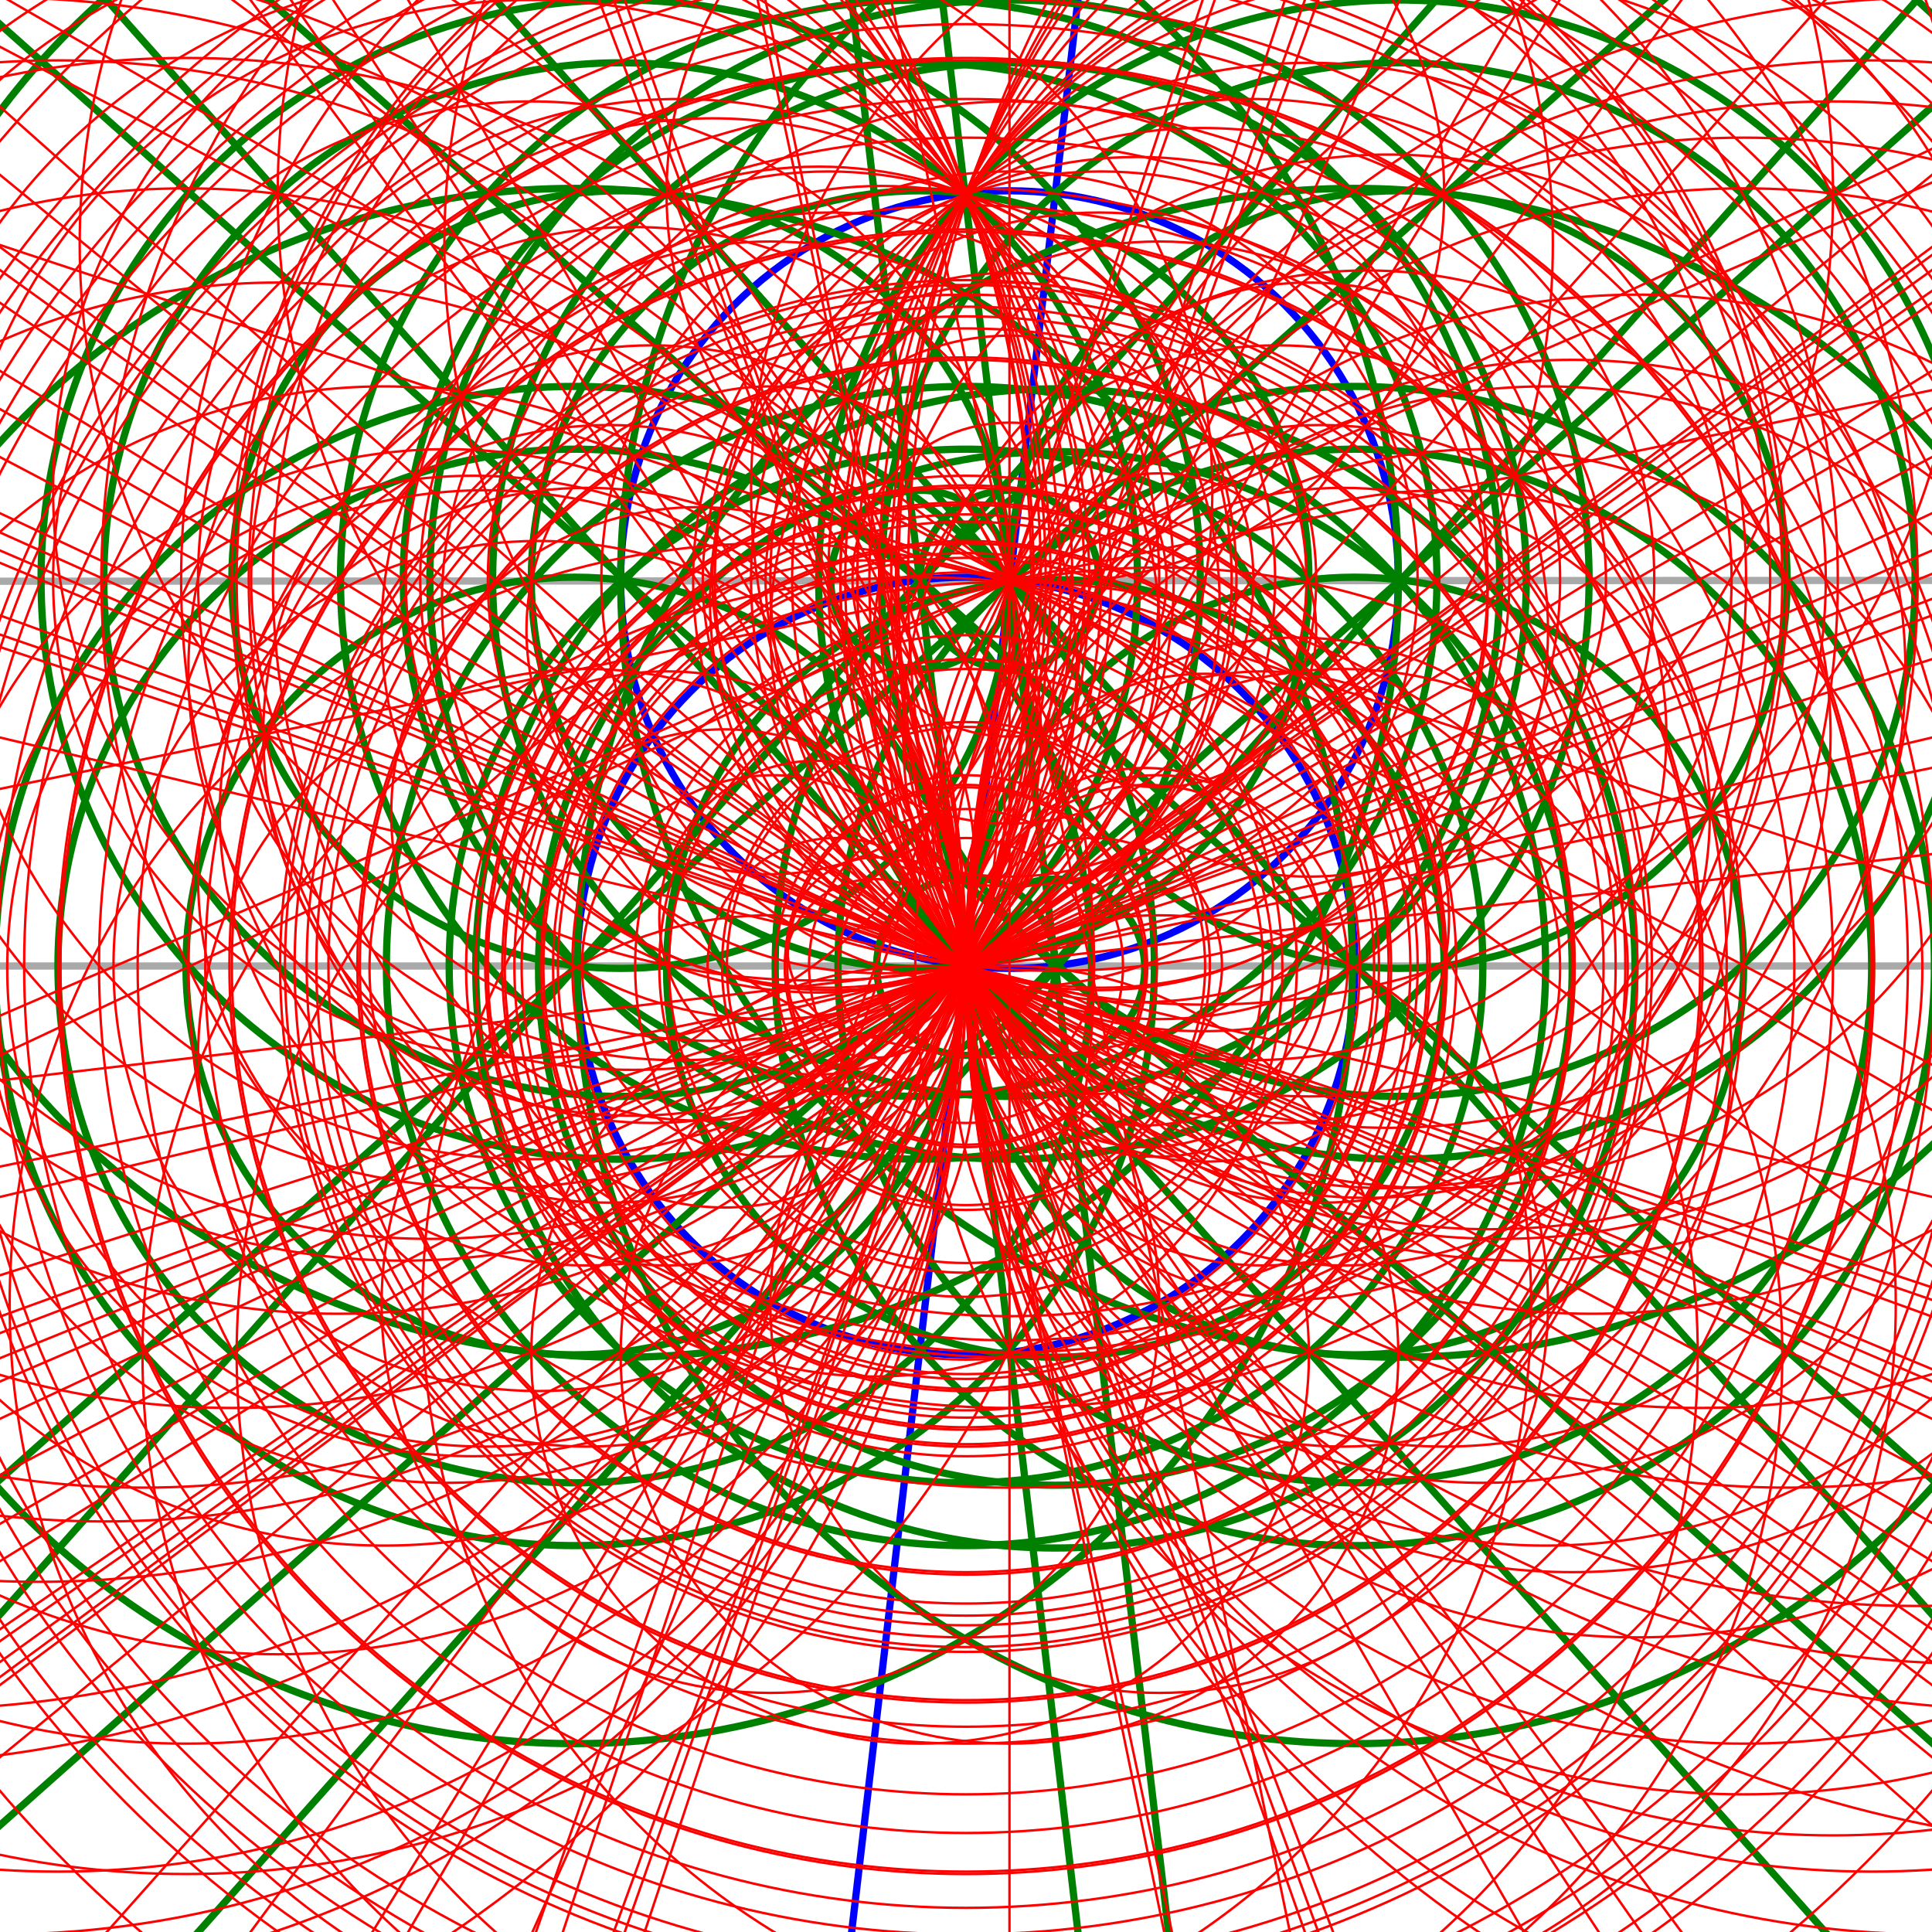 <svg viewBox="0 0 800 800" xmlns="http://www.w3.org/2000/svg">
<line fill="none" stroke="darkgray" stroke-width="3" x1="-800" x2="1600" y1="400" y2="400"/>
<line fill="none" stroke="darkgray" stroke-width="3" x1="-800" x2="1600" y1="241" y2="240"/>
<line fill="none" stroke="blue" stroke-width="3" x1="539" x2="260" y1="-791" y2="1591"/>
<circle cx="400" cy="400" fill="none" r="161" stroke="blue" stroke-width="3"/>
<circle cx="418" cy="240" fill="none" r="161" stroke="blue" stroke-width="3"/>
<circle cx="561" cy="400" fill="none" r="161" stroke="green" stroke-width="3"/>
<circle cx="238" cy="400" fill="none" r="161" stroke="green" stroke-width="3"/>
<line fill="none" stroke="green" stroke-width="3" x1="260" x2="539" y1="-791" y2="1591"/>
<circle cx="381" cy="240" fill="none" r="161" stroke="green" stroke-width="3"/>
<circle cx="400" cy="400" fill="none" r="37" stroke="green" stroke-width="3"/>
<circle cx="437" cy="401" fill="none" r="37" stroke="green" stroke-width="3"/>
<line fill="none" stroke="green" stroke-width="3" x1="1296" x2="-496" y1="-397" y2="1197"/>
<circle cx="400" cy="400" fill="none" r="240" stroke="green" stroke-width="3"/>
<circle cx="579" cy="240" fill="none" r="240" stroke="green" stroke-width="3"/>
<line fill="none" stroke="green" stroke-width="3" x1="-397" x2="1197" y1="-496" y2="1296"/>
<circle cx="400" cy="400" fill="none" r="214" stroke="green" stroke-width="3"/>
<circle cx="257" cy="240" fill="none" r="214" stroke="green" stroke-width="3"/>
<line fill="none" stroke="green" stroke-width="3" x1="-307" x2="1287" y1="-576" y2="1216"/>
<circle cx="418" cy="240" fill="none" r="214" stroke="green" stroke-width="3"/>
<circle cx="561" cy="400" fill="none" r="214" stroke="green" stroke-width="3"/>
<line fill="none" stroke="green" stroke-width="3" x1="1225" x2="-567" y1="-477" y2="1117"/>
<circle cx="418" cy="240" fill="none" r="240" stroke="green" stroke-width="3"/>
<circle cx="238" cy="400" fill="none" r="240" stroke="green" stroke-width="3"/>
<circle cx="418" cy="240" fill="none" r="37" stroke="green" stroke-width="3"/>
<circle cx="381" cy="240" fill="none" r="37" stroke="green" stroke-width="3"/>
<line fill="none" stroke="green" stroke-width="3" x1="297" x2="576" y1="-796" y2="1587"/>
<circle cx="437" cy="401" fill="none" r="161" stroke="green" stroke-width="3"/>
<circle cx="579" cy="240" fill="none" r="161" stroke="green" stroke-width="3"/>
<circle cx="257" cy="240" fill="none" r="161" stroke="green" stroke-width="3"/>
<circle cx="561" cy="400" fill="none" r="322" stroke="green" stroke-width="3"/>
<circle cx="238" cy="400" fill="none" r="322" stroke="green" stroke-width="3"/>
<line fill="none" stroke="green" stroke-width="3" x1="-425" x2="1367" y1="-477" y2="1117"/>
<circle cx="561" cy="400" fill="none" r="240" stroke="green" stroke-width="3"/>
<circle cx="381" cy="240" fill="none" r="240" stroke="green" stroke-width="3"/>
<line fill="none" stroke="green" stroke-width="3" x1="1107" x2="-487" y1="-576" y2="1216"/>
<circle cx="238" cy="400" fill="none" r="214" stroke="green" stroke-width="3"/>
<circle cx="381" cy="240" fill="none" r="214" stroke="green" stroke-width="3"/>
<line fill="none" stroke="green" stroke-width="3" x1="1218" x2="-376" y1="-477" y2="1315"/>
<circle cx="437" cy="401" fill="none" r="214" stroke="green" stroke-width="3"/>
<circle cx="579" cy="240" fill="none" r="214" stroke="green" stroke-width="3"/>
<line fill="none" stroke="green" stroke-width="3" x1="-479" x2="1313" y1="-416" y2="1178"/>
<circle cx="437" cy="401" fill="none" r="240" stroke="green" stroke-width="3"/>
<circle cx="257" cy="240" fill="none" r="240" stroke="green" stroke-width="3"/>
<circle cx="579" cy="240" fill="none" r="322" stroke="green" stroke-width="3"/>
<circle cx="257" cy="240" fill="none" r="322" stroke="green" stroke-width="3"/>
<circle cx="381" cy="561" fill="none" r="161" stroke="red" stroke-width="1"/>
<circle cx="400" cy="400" fill="none" r="322" stroke="red" stroke-width="1"/>
<circle cx="437" cy="80" fill="none" r="322" stroke="red" stroke-width="1"/>
<line fill="none" stroke="red" stroke-width="1" x1="1502" x2="-702" y1="-74" y2="874"/>
<circle cx="547" cy="337" fill="none" r="161" stroke="red" stroke-width="1"/>
<line fill="none" stroke="red" stroke-width="1" x1="-562" x2="1362" y1="-316" y2="1116"/>
<circle cx="270" cy="304" fill="none" r="161" stroke="red" stroke-width="1"/>
<circle cx="722" cy="400" fill="none" r="322" stroke="red" stroke-width="1"/>
<line fill="none" stroke="red" stroke-width="1" x1="1197" x2="-397" y1="-496" y2="1296"/>
<circle cx="542" cy="240" fill="none" r="214" stroke="red" stroke-width="1"/>
<line fill="none" stroke="red" stroke-width="1" x1="1000" x2="-200" y1="-639" y2="1439"/>
<circle cx="480" cy="261" fill="none" r="161" stroke="red" stroke-width="1"/>
<line fill="none" stroke="red" stroke-width="1" x1="-200" x2="1000" y1="-639" y2="1439"/>
<circle cx="480" cy="540" fill="none" r="161" stroke="red" stroke-width="1"/>
<circle cx="77" cy="400" fill="none" r="322" stroke="red" stroke-width="1"/>
<line fill="none" stroke="red" stroke-width="1" x1="-496" x2="1296" y1="-397" y2="1197"/>
<circle cx="220" cy="240" fill="none" r="240" stroke="red" stroke-width="1"/>
<circle cx="319" cy="540" fill="none" r="161" stroke="red" stroke-width="1"/>
<circle cx="319" cy="261" fill="none" r="161" stroke="red" stroke-width="1"/>
<circle cx="418" cy="561" fill="none" r="161" stroke="red" stroke-width="1"/>
<circle cx="362" cy="401" fill="none" r="37" stroke="red" stroke-width="1"/>
<line fill="none" stroke="red" stroke-width="1" x1="1362" x2="-562" y1="-316" y2="1116"/>
<circle cx="529" cy="304" fill="none" r="161" stroke="red" stroke-width="1"/>
<line fill="none" stroke="red" stroke-width="1" x1="-702" x2="1502" y1="-74" y2="874"/>
<circle cx="252" cy="337" fill="none" r="161" stroke="red" stroke-width="1"/>
<line fill="none" stroke="red" stroke-width="1" x1="-767" x2="1567" y1="123" y2="678"/>
<circle cx="363" cy="392" fill="none" r="37" stroke="red" stroke-width="1"/>
<circle cx="400" cy="400" fill="none" r="75" stroke="red" stroke-width="1"/>
<circle cx="475" cy="400" fill="none" r="75" stroke="red" stroke-width="1"/>
<line fill="none" stroke="red" stroke-width="1" x1="1591" x2="-791" y1="261" y2="540"/>
<circle cx="400" cy="400" fill="none" r="74" stroke="red" stroke-width="1"/>
<circle cx="474" cy="392" fill="none" r="74" stroke="red" stroke-width="1"/>
<circle cx="640" cy="400" fill="none" r="240" stroke="red" stroke-width="1"/>
<circle cx="159" cy="400" fill="none" r="240" stroke="red" stroke-width="1"/>
<line fill="none" stroke="red" stroke-width="1" x1="-287" x2="1087" y1="-583" y2="1383"/>
<circle cx="262" cy="203" fill="none" r="240" stroke="red" stroke-width="1"/>
<circle cx="400" cy="400" fill="none" r="359" stroke="red" stroke-width="1"/>
<circle cx="759" cy="401" fill="none" r="359" stroke="red" stroke-width="1"/>
<line fill="none" stroke="red" stroke-width="1" x1="1521" x2="-721" y1="-26" y2="826"/>
<circle cx="400" cy="400" fill="none" r="449" stroke="red" stroke-width="1"/>
<circle cx="820" cy="240" fill="none" r="449" stroke="red" stroke-width="1"/>
<line fill="none" stroke="red" stroke-width="1" x1="-26" x2="826" y1="-721" y2="1521"/>
<circle cx="400" cy="400" fill="none" r="171" stroke="red" stroke-width="1"/>
<circle cx="339" cy="240" fill="none" r="171" stroke="red" stroke-width="1"/>
<circle cx="614" cy="400" fill="none" r="214" stroke="red" stroke-width="1"/>
<circle cx="185" cy="400" fill="none" r="214" stroke="red" stroke-width="1"/>
<line fill="none" stroke="red" stroke-width="1" x1="1383" x2="-583" y1="-287" y2="1087"/>
<circle cx="575" cy="278" fill="none" r="214" stroke="red" stroke-width="1"/>
<circle cx="400" cy="400" fill="none" r="284" stroke="red" stroke-width="1"/>
<circle cx="115" cy="401" fill="none" r="284" stroke="red" stroke-width="1"/>
<line fill="none" stroke="red" stroke-width="1" x1="891" x2="-91" y1="-694" y2="1494"/>
<circle cx="400" cy="400" fill="none" r="175" stroke="red" stroke-width="1"/>
<circle cx="471" cy="240" fill="none" r="175" stroke="red" stroke-width="1"/>
<line fill="none" stroke="red" stroke-width="1" x1="-694" x2="1494" y1="-91" y2="891"/>
<circle cx="400" cy="400" fill="none" r="390" stroke="red" stroke-width="1"/>
<circle cx="43" cy="240" fill="none" r="390" stroke="red" stroke-width="1"/>
<circle cx="400" cy="400" fill="none" r="123" stroke="red" stroke-width="1"/>
<circle cx="276" cy="401" fill="none" r="123" stroke="red" stroke-width="1"/>
<line fill="none" stroke="red" stroke-width="1" x1="1389" x2="-589" y1="-279" y2="1079"/>
<circle cx="400" cy="400" fill="none" r="282" stroke="red" stroke-width="1"/>
<circle cx="632" cy="240" fill="none" r="282" stroke="red" stroke-width="1"/>
<line fill="none" stroke="red" stroke-width="1" x1="-528" x2="1328" y1="-360" y2="1160"/>
<circle cx="400" cy="400" fill="none" r="252" stroke="red" stroke-width="1"/>
<circle cx="204" cy="240" fill="none" r="252" stroke="red" stroke-width="1"/>
<circle cx="243" cy="363" fill="none" r="161" stroke="red" stroke-width="1"/>
<circle cx="400" cy="400" fill="none" r="375" stroke="red" stroke-width="1"/>
<circle cx="775" cy="400" fill="none" r="375" stroke="red" stroke-width="1"/>
<circle cx="400" cy="400" fill="none" r="53" stroke="red" stroke-width="1"/>
<circle cx="346" cy="400" fill="none" r="53" stroke="red" stroke-width="1"/>
<line fill="none" stroke="red" stroke-width="1" x1="1461" x2="-661" y1="-159" y2="959"/>
<circle cx="400" cy="400" fill="none" r="343" stroke="red" stroke-width="1"/>
<circle cx="703" cy="240" fill="none" r="343" stroke="red" stroke-width="1"/>
<circle cx="400" cy="400" fill="none" r="198" stroke="red" stroke-width="1"/>
<circle cx="598" cy="401" fill="none" r="198" stroke="red" stroke-width="1"/>
<line fill="none" stroke="red" stroke-width="1" x1="1421" x2="-621" y1="-229" y2="1029"/>
<circle cx="400" cy="400" fill="none" r="304" stroke="red" stroke-width="1"/>
<circle cx="659" cy="240" fill="none" r="304" stroke="red" stroke-width="1"/>
<line fill="none" stroke="red" stroke-width="1" x1="-573" x2="1373" y1="-301" y2="1101"/>
<circle cx="400" cy="400" fill="none" r="273" stroke="red" stroke-width="1"/>
<circle cx="178" cy="240" fill="none" r="273" stroke="red" stroke-width="1"/>
<circle cx="556" cy="438" fill="none" r="161" stroke="red" stroke-width="1"/>
<circle cx="400" cy="400" fill="none" r="79" stroke="red" stroke-width="1"/>
<circle cx="479" cy="400" fill="none" r="79" stroke="red" stroke-width="1"/>
<circle cx="400" cy="400" fill="none" r="401" stroke="red" stroke-width="1"/>
<circle cx="-1" cy="400" fill="none" r="401" stroke="red" stroke-width="1"/>
<line fill="none" stroke="red" stroke-width="1" x1="-686" x2="1486" y1="-109" y2="909"/>
<circle cx="400" cy="400" fill="none" r="376" stroke="red" stroke-width="1"/>
<circle cx="59" cy="240" fill="none" r="376" stroke="red" stroke-width="1"/>
<line fill="none" stroke="red" stroke-width="1" x1="798" x2="1" y1="-732" y2="1532"/>
<circle cx="400" cy="400" fill="none" r="169" stroke="red" stroke-width="1"/>
<circle cx="456" cy="240" fill="none" r="169" stroke="red" stroke-width="1"/>
<line fill="none" stroke="red" stroke-width="1" x1="811" x2="-11" y1="-727" y2="1527"/>
<circle cx="455" cy="249" fill="none" r="161" stroke="red" stroke-width="1"/>
<line fill="none" stroke="red" stroke-width="1" x1="1" x2="798" y1="-732" y2="1532"/>
<circle cx="343" cy="240" fill="none" r="169" stroke="red" stroke-width="1"/>
<line fill="none" stroke="red" stroke-width="1" x1="-11" x2="811" y1="-727" y2="1527"/>
<circle cx="344" cy="249" fill="none" r="161" stroke="red" stroke-width="1"/>
<line fill="none" stroke="red" stroke-width="1" x1="1439" x2="-639" y1="-200" y2="1000"/>
<circle cx="400" cy="400" fill="none" r="192" stroke="red" stroke-width="1"/>
<circle cx="566" cy="304" fill="none" r="192" stroke="red" stroke-width="1"/>
<line fill="none" stroke="red" stroke-width="1" x1="-639" x2="1439" y1="-199" y2="999"/>
<circle cx="400" cy="400" fill="none" r="127" stroke="red" stroke-width="1"/>
<circle cx="289" cy="337" fill="none" r="127" stroke="red" stroke-width="1"/>
<line fill="none" stroke="red" stroke-width="1" x1="1486" x2="-686" y1="-109" y2="909"/>
<circle cx="740" cy="240" fill="none" r="376" stroke="red" stroke-width="1"/>
<line fill="none" stroke="red" stroke-width="1" x1="777" x2="22" y1="-739" y2="1539"/>
<circle cx="400" cy="400" fill="none" r="315" stroke="red" stroke-width="1"/>
<circle cx="499" cy="101" fill="none" r="315" stroke="red" stroke-width="1"/>
<line fill="none" stroke="red" stroke-width="1" x1="1575" x2="-775" y1="158" y2="643"/>
<circle cx="400" cy="400" fill="none" r="101" stroke="red" stroke-width="1"/>
<circle cx="499" cy="380" fill="none" r="101" stroke="red" stroke-width="1"/>
<line fill="none" stroke="red" stroke-width="1" x1="-661" x2="1461" y1="-159" y2="959"/>
<circle cx="96" cy="240" fill="none" r="343" stroke="red" stroke-width="1"/>
<line fill="none" stroke="red" stroke-width="1" x1="-739" x2="1539" y1="23" y2="778"/>
<circle cx="400" cy="400" fill="none" r="65" stroke="red" stroke-width="1"/>
<circle cx="338" cy="380" fill="none" r="65" stroke="red" stroke-width="1"/>
<line fill="none" stroke="red" stroke-width="1" x1="157" x2="642" y1="-775" y2="1575"/>
<circle cx="400" cy="400" fill="none" r="305" stroke="red" stroke-width="1"/>
<circle cx="338" cy="101" fill="none" r="305" stroke="red" stroke-width="1"/>
<circle cx="400" cy="400" fill="none" r="483" stroke="red" stroke-width="1"/>
<circle cx="883" cy="400" fill="none" r="483" stroke="red" stroke-width="1"/>
<line fill="none" stroke="red" stroke-width="1" x1="1527" x2="-727" y1="-9" y2="809"/>
<circle cx="400" cy="400" fill="none" r="468" stroke="red" stroke-width="1"/>
<circle cx="840" cy="240" fill="none" r="468" stroke="red" stroke-width="1"/>
<line fill="none" stroke="red" stroke-width="1" x1="-314" x2="1114" y1="-564" y2="1364"/>
<circle cx="400" cy="400" fill="none" r="199" stroke="red" stroke-width="1"/>
<circle cx="281" cy="240" fill="none" r="199" stroke="red" stroke-width="1"/>
<circle cx="-83" cy="400" fill="none" r="483" stroke="red" stroke-width="1"/>
<line fill="none" stroke="red" stroke-width="1" x1="1114" x2="-314" y1="-564" y2="1364"/>
<circle cx="518" cy="240" fill="none" r="199" stroke="red" stroke-width="1"/>
<line fill="none" stroke="red" stroke-width="1" x1="-727" x2="1527" y1="-9" y2="809"/>
<circle cx="-40" cy="240" fill="none" r="468" stroke="red" stroke-width="1"/>
<circle cx="801" cy="400" fill="none" r="401" stroke="red" stroke-width="1"/>
<circle cx="320" cy="400" fill="none" r="79" stroke="red" stroke-width="1"/>
<circle cx="201" cy="401" fill="none" r="198" stroke="red" stroke-width="1"/>
<line fill="none" stroke="red" stroke-width="1" x1="1373" x2="-573" y1="-301" y2="1101"/>
<circle cx="621" cy="240" fill="none" r="273" stroke="red" stroke-width="1"/>
<line fill="none" stroke="red" stroke-width="1" x1="-621" x2="1421" y1="-229" y2="1029"/>
<circle cx="140" cy="240" fill="none" r="304" stroke="red" stroke-width="1"/>
<line fill="none" stroke="red" stroke-width="1" x1="1567" x2="-767" y1="123" y2="678"/>
<circle cx="243" cy="438" fill="none" r="161" stroke="red" stroke-width="1"/>
<circle cx="453" cy="400" fill="none" r="53" stroke="red" stroke-width="1"/>
<circle cx="24" cy="400" fill="none" r="375" stroke="red" stroke-width="1"/>
<circle cx="523" cy="401" fill="none" r="123" stroke="red" stroke-width="1"/>
<line fill="none" stroke="red" stroke-width="1" x1="1328" x2="-528" y1="-360" y2="1160"/>
<circle cx="595" cy="240" fill="none" r="252" stroke="red" stroke-width="1"/>
<line fill="none" stroke="red" stroke-width="1" x1="-589" x2="1389" y1="-279" y2="1079"/>
<circle cx="167" cy="240" fill="none" r="282" stroke="red" stroke-width="1"/>
<circle cx="556" cy="363" fill="none" r="161" stroke="red" stroke-width="1"/>
<circle cx="400" cy="400" fill="none" r="251" stroke="red" stroke-width="1"/>
<circle cx="651" cy="400" fill="none" r="251" stroke="red" stroke-width="1"/>
<circle cx="400" cy="400" fill="none" r="176" stroke="red" stroke-width="1"/>
<circle cx="223" cy="400" fill="none" r="176" stroke="red" stroke-width="1"/>
<line fill="none" stroke="red" stroke-width="1" x1="-257" x2="1057" y1="-603" y2="1403"/>
<circle cx="400" cy="400" fill="none" r="191" stroke="red" stroke-width="1"/>
<circle cx="295" cy="240" fill="none" r="191" stroke="red" stroke-width="1"/>
<circle cx="400" cy="400" fill="none" r="184" stroke="red" stroke-width="1"/>
<circle cx="262" cy="278" fill="none" r="184" stroke="red" stroke-width="1"/>
<line fill="none" stroke="red" stroke-width="1" x1="1511" x2="-711" y1="-51" y2="851"/>
<circle cx="400" cy="400" fill="none" r="425" stroke="red" stroke-width="1"/>
<circle cx="794" cy="240" fill="none" r="425" stroke="red" stroke-width="1"/>
<line fill="none" stroke="red" stroke-width="1" x1="148" x2="651" y1="-773" y2="1573"/>
<circle cx="400" cy="400" fill="none" r="163" stroke="red" stroke-width="1"/>
<circle cx="365" cy="240" fill="none" r="163" stroke="red" stroke-width="1"/>
<circle cx="400" cy="400" fill="none" r="278" stroke="red" stroke-width="1"/>
<circle cx="678" cy="400" fill="none" r="278" stroke="red" stroke-width="1"/>
<circle cx="400" cy="400" fill="none" r="203" stroke="red" stroke-width="1"/>
<circle cx="196" cy="400" fill="none" r="203" stroke="red" stroke-width="1"/>
<line fill="none" stroke="red" stroke-width="1" x1="1366" x2="-566" y1="-311" y2="1111"/>
<circle cx="400" cy="400" fill="none" r="269" stroke="red" stroke-width="1"/>
<circle cx="617" cy="240" fill="none" r="269" stroke="red" stroke-width="1"/>
<circle cx="400" cy="400" fill="none" r="264" stroke="red" stroke-width="1"/>
<circle cx="575" cy="203" fill="none" r="264" stroke="red" stroke-width="1"/>
<line fill="none" stroke="red" stroke-width="1" x1="1028" x2="-228" y1="-622" y2="1422"/>
<circle cx="400" cy="400" fill="none" r="187" stroke="red" stroke-width="1"/>
<circle cx="498" cy="240" fill="none" r="187" stroke="red" stroke-width="1"/>
<line fill="none" stroke="red" stroke-width="1" x1="-707" x2="1507" y1="-62" y2="862"/>
<circle cx="400" cy="400" fill="none" r="415" stroke="red" stroke-width="1"/>
<circle cx="16" cy="240" fill="none" r="415" stroke="red" stroke-width="1"/>
<circle cx="400" cy="400" fill="none" r="459" stroke="red" stroke-width="1"/>
<circle cx="859" cy="401" fill="none" r="459" stroke="red" stroke-width="1"/>
<circle cx="400" cy="400" fill="none" r="99" stroke="red" stroke-width="1"/>
<circle cx="300" cy="401" fill="none" r="99" stroke="red" stroke-width="1"/>
<line fill="none" stroke="red" stroke-width="1" x1="1543" x2="-743" y1="36" y2="765"/>
<circle cx="400" cy="400" fill="none" r="526" stroke="red" stroke-width="1"/>
<circle cx="902" cy="240" fill="none" r="526" stroke="red" stroke-width="1"/>
<circle cx="400" cy="400" fill="none" r="137" stroke="red" stroke-width="1"/>
<circle cx="537" cy="401" fill="none" r="137" stroke="red" stroke-width="1"/>
<circle cx="400" cy="400" fill="none" r="421" stroke="red" stroke-width="1"/>
<circle cx="-21" cy="401" fill="none" r="421" stroke="red" stroke-width="1"/>
<line fill="none" stroke="red" stroke-width="1" x1="-734" x2="1534" y1="10" y2="791"/>
<circle cx="400" cy="400" fill="none" r="491" stroke="red" stroke-width="1"/>
<circle cx="-64" cy="240" fill="none" r="491" stroke="red" stroke-width="1"/>
<circle cx="418" cy="240" fill="none" r="322" stroke="red" stroke-width="1"/>
<circle cx="381" cy="561" fill="none" r="322" stroke="red" stroke-width="1"/>
<circle cx="437" cy="80" fill="none" r="161" stroke="red" stroke-width="1"/>
<line fill="none" stroke="red" stroke-width="1" x1="-478" x2="1445" y1="-428" y2="1005"/>
<line fill="none" stroke="red" stroke-width="1" x1="1446" x2="-757" y1="-203" y2="747"/>
<line fill="none" stroke="red" stroke-width="1" x1="-591" x2="1531" y1="-292" y2="826"/>
<circle cx="418" cy="240" fill="none" r="343" stroke="red" stroke-width="1"/>
<circle cx="722" cy="400" fill="none" r="343" stroke="red" stroke-width="1"/>
<circle cx="418" cy="240" fill="none" r="123" stroke="red" stroke-width="1"/>
<circle cx="542" cy="240" fill="none" r="123" stroke="red" stroke-width="1"/>
<line fill="none" stroke="red" stroke-width="1" x1="-689" x2="1588" y1="-127" y2="628"/>
<circle cx="418" cy="240" fill="none" r="65" stroke="red" stroke-width="1"/>
<circle cx="480" cy="261" fill="none" r="65" stroke="red" stroke-width="1"/>
<line fill="none" stroke="red" stroke-width="1" x1="207" x2="692" y1="-785" y2="1565"/>
<circle cx="418" cy="240" fill="none" r="305" stroke="red" stroke-width="1"/>
<circle cx="480" cy="540" fill="none" r="305" stroke="red" stroke-width="1"/>
<line fill="none" stroke="red" stroke-width="1" x1="1428" x2="-744" y1="-233" y2="786"/>
<circle cx="418" cy="240" fill="none" r="376" stroke="red" stroke-width="1"/>
<circle cx="77" cy="400" fill="none" r="376" stroke="red" stroke-width="1"/>
<circle cx="418" cy="240" fill="none" r="198" stroke="red" stroke-width="1"/>
<circle cx="220" cy="240" fill="none" r="198" stroke="red" stroke-width="1"/>
<line fill="none" stroke="red" stroke-width="1" x1="746" x2="-8" y1="-749" y2="1528"/>
<circle cx="418" cy="240" fill="none" r="315" stroke="red" stroke-width="1"/>
<circle cx="319" cy="540" fill="none" r="315" stroke="red" stroke-width="1"/>
<line fill="none" stroke="red" stroke-width="1" x1="1544" x2="-806" y1="8" y2="493"/>
<circle cx="418" cy="240" fill="none" r="101" stroke="red" stroke-width="1"/>
<circle cx="319" cy="261" fill="none" r="101" stroke="red" stroke-width="1"/>
<line fill="none" stroke="red" stroke-width="1" x1="418" x2="418" y1="-800" y2="1600"/>
<circle cx="418" cy="240" fill="none" r="320" stroke="red" stroke-width="1"/>
<circle cx="418" cy="561" fill="none" r="320" stroke="red" stroke-width="1"/>
<line fill="none" stroke="red" stroke-width="1" x1="764" x2="-31" y1="-743" y2="1520"/>
<circle cx="418" cy="240" fill="none" r="169" stroke="red" stroke-width="1"/>
<circle cx="362" cy="401" fill="none" r="169" stroke="red" stroke-width="1"/>
<line fill="none" stroke="red" stroke-width="1" x1="-565" x2="1513" y1="-328" y2="871"/>
<circle cx="418" cy="240" fill="none" r="127" stroke="red" stroke-width="1"/>
</svg>